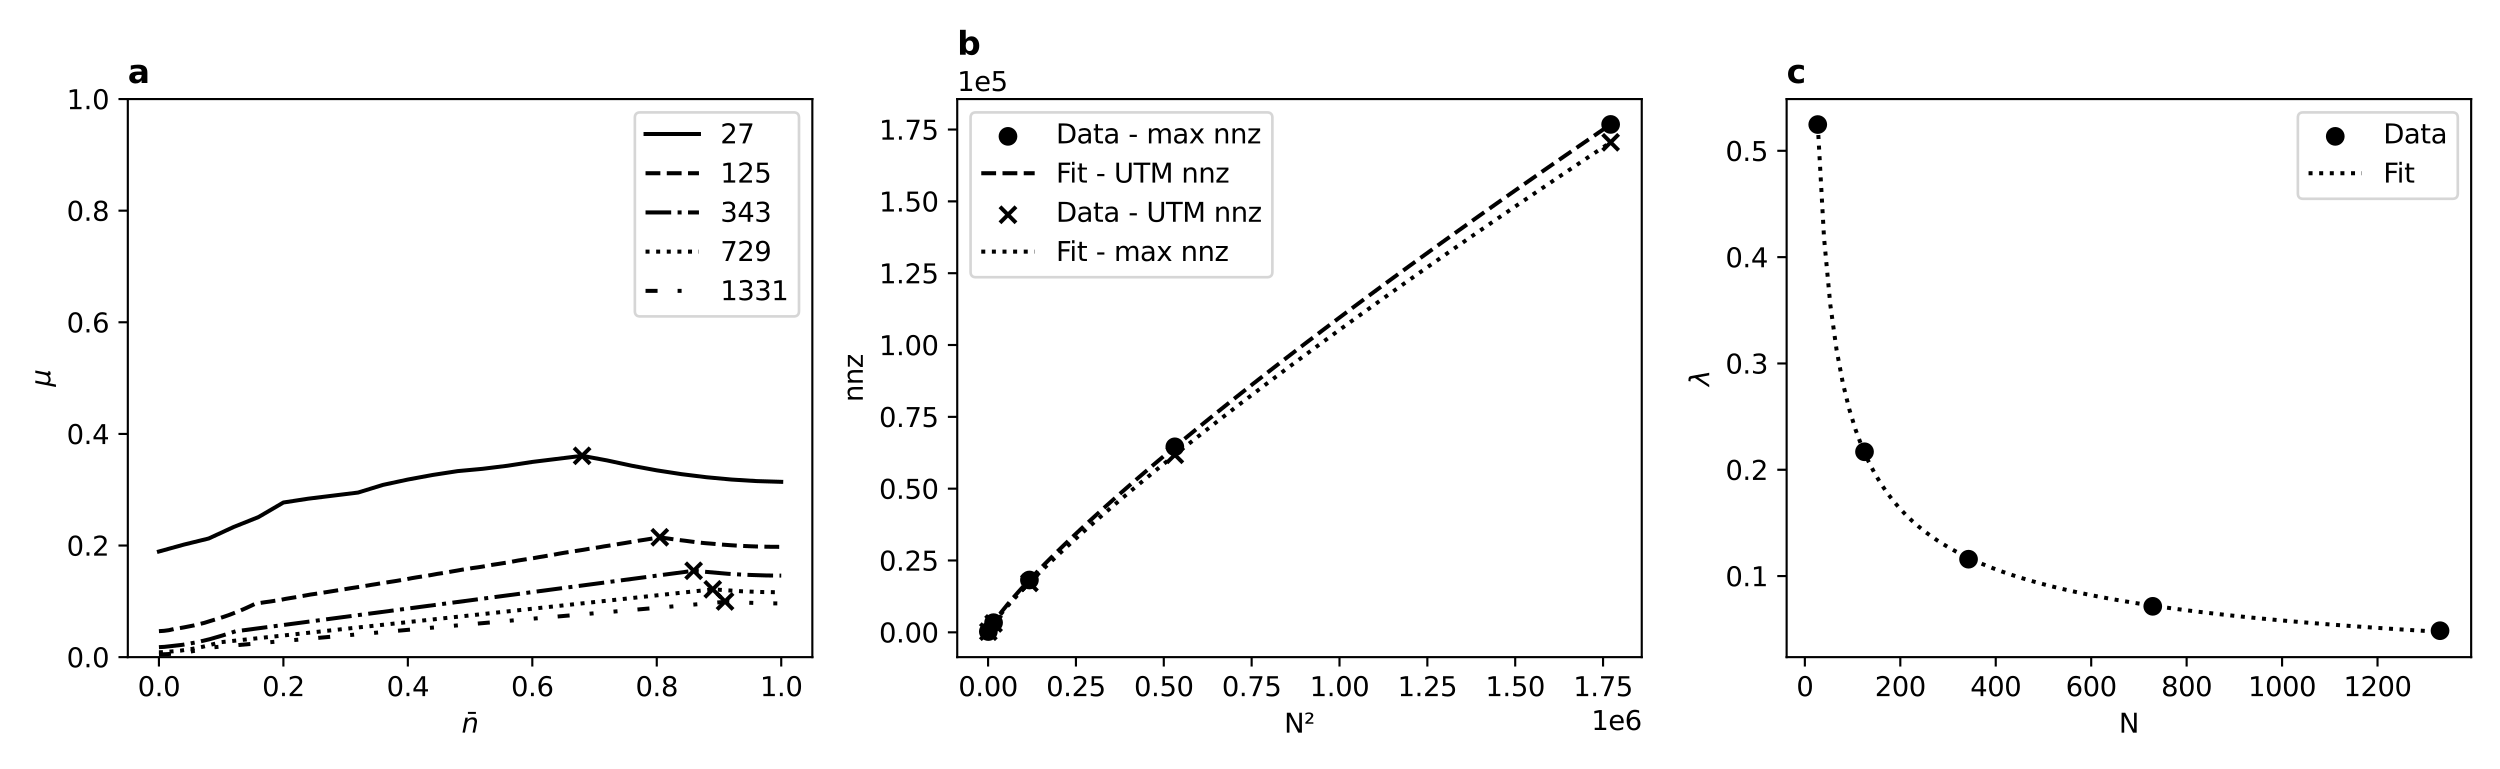 <?xml version="1.0" encoding="utf-8" standalone="no"?>
<!DOCTYPE svg PUBLIC "-//W3C//DTD SVG 1.1//EN"
  "http://www.w3.org/Graphics/SVG/1.1/DTD/svg11.dtd">
<svg xmlns:xlink="http://www.w3.org/1999/xlink" width="936pt" height="288pt" viewBox="0 0 936 288" xmlns="http://www.w3.org/2000/svg" version="1.1">
 <defs>
  <style type="text/css">*{stroke-linejoin: round; stroke-linecap: butt}</style>
 </defs>
 <g id="figure_1">
  <g id="patch_1">
   <path d="M 0 288 
L 936 288 
L 936 0 
L 0 0 
z
" style="fill: #ffffff"/>
  </g>
  <g id="axes_1">
   <g id="patch_2">
    <path d="M 47.855 246.04 
L 304.14 246.04 
L 304.14 37.08 
L 47.855 37.08 
z
" style="fill: #ffffff"/>
   </g>
   <g id="PathCollection_1">
    <defs>
     <path id="m86f2088650" d="M -3 3 
L 3 -3 
M -3 -3 
L 3 3 
" style="stroke: #000000; stroke-width: 1.5"/>
    </defs>
    <g clip-path="url(#pa4f63f801c)">
     <use xlink:href="#m86f2088650" x="217.935" y="170.654" style="stroke: #000000; stroke-width: 1.5"/>
     <use xlink:href="#m86f2088650" x="247.03" y="201.159" style="stroke: #000000; stroke-width: 1.5"/>
     <use xlink:href="#m86f2088650" x="259.695" y="213.698" style="stroke: #000000; stroke-width: 1.5"/>
     <use xlink:href="#m86f2088650" x="266.853" y="220.652" style="stroke: #000000; stroke-width: 1.5"/>
     <use xlink:href="#m86f2088650" x="271.454" y="225.188" style="stroke: #000000; stroke-width: 1.5"/>
    </g>
   </g>
   <g id="matplotlib.axis_1">
    <g id="xtick_1">
     <g id="line2d_1">
      <defs>
       <path id="md26d97a8a4" d="M 0 0 
L 0 3.5 
" style="stroke: #000000; stroke-width: 0.8"/>
      </defs>
      <g>
       <use xlink:href="#md26d97a8a4" x="59.504" y="246.04" style="stroke: #000000; stroke-width: 0.8"/>
      </g>
     </g>
     <g id="text_1">
      <!-- 0.0 -->
      <g transform="translate(51.553 260.638) scale(0.1 -0.1)">
       <defs>
        <path id="DejaVuSans-30" d="M 2034 4250 
Q 1547 4250 1301 3770 
Q 1056 3291 1056 2328 
Q 1056 1369 1301 889 
Q 1547 409 2034 409 
Q 2525 409 2770 889 
Q 3016 1369 3016 2328 
Q 3016 3291 2770 3770 
Q 2525 4250 2034 4250 
z
M 2034 4750 
Q 2819 4750 3233 4129 
Q 3647 3509 3647 2328 
Q 3647 1150 3233 529 
Q 2819 -91 2034 -91 
Q 1250 -91 836 529 
Q 422 1150 422 2328 
Q 422 3509 836 4129 
Q 1250 4750 2034 4750 
z
" transform="scale(0.016)"/>
        <path id="DejaVuSans-2e" d="M 684 794 
L 1344 794 
L 1344 0 
L 684 0 
L 684 794 
z
" transform="scale(0.016)"/>
       </defs>
       <use xlink:href="#DejaVuSans-30"/>
       <use xlink:href="#DejaVuSans-2e" x="63.623"/>
       <use xlink:href="#DejaVuSans-30" x="95.41"/>
      </g>
     </g>
    </g>
    <g id="xtick_2">
     <g id="line2d_2">
      <g>
       <use xlink:href="#md26d97a8a4" x="106.102" y="246.04" style="stroke: #000000; stroke-width: 0.8"/>
      </g>
     </g>
     <g id="text_2">
      <!-- 0.2 -->
      <g transform="translate(98.15 260.638) scale(0.1 -0.1)">
       <defs>
        <path id="DejaVuSans-32" d="M 1228 531 
L 3431 531 
L 3431 0 
L 469 0 
L 469 531 
Q 828 903 1448 1529 
Q 2069 2156 2228 2338 
Q 2531 2678 2651 2914 
Q 2772 3150 2772 3378 
Q 2772 3750 2511 3984 
Q 2250 4219 1831 4219 
Q 1534 4219 1204 4116 
Q 875 4013 500 3803 
L 500 4441 
Q 881 4594 1212 4672 
Q 1544 4750 1819 4750 
Q 2544 4750 2975 4387 
Q 3406 4025 3406 3419 
Q 3406 3131 3298 2873 
Q 3191 2616 2906 2266 
Q 2828 2175 2409 1742 
Q 1991 1309 1228 531 
z
" transform="scale(0.016)"/>
       </defs>
       <use xlink:href="#DejaVuSans-30"/>
       <use xlink:href="#DejaVuSans-2e" x="63.623"/>
       <use xlink:href="#DejaVuSans-32" x="95.41"/>
      </g>
     </g>
    </g>
    <g id="xtick_3">
     <g id="line2d_3">
      <g>
       <use xlink:href="#md26d97a8a4" x="152.699" y="246.04" style="stroke: #000000; stroke-width: 0.8"/>
      </g>
     </g>
     <g id="text_3">
      <!-- 0.4 -->
      <g transform="translate(144.747 260.638) scale(0.1 -0.1)">
       <defs>
        <path id="DejaVuSans-34" d="M 2419 4116 
L 825 1625 
L 2419 1625 
L 2419 4116 
z
M 2253 4666 
L 3047 4666 
L 3047 1625 
L 3713 1625 
L 3713 1100 
L 3047 1100 
L 3047 0 
L 2419 0 
L 2419 1100 
L 313 1100 
L 313 1709 
L 2253 4666 
z
" transform="scale(0.016)"/>
       </defs>
       <use xlink:href="#DejaVuSans-30"/>
       <use xlink:href="#DejaVuSans-2e" x="63.623"/>
       <use xlink:href="#DejaVuSans-34" x="95.41"/>
      </g>
     </g>
    </g>
    <g id="xtick_4">
     <g id="line2d_4">
      <g>
       <use xlink:href="#md26d97a8a4" x="199.296" y="246.04" style="stroke: #000000; stroke-width: 0.8"/>
      </g>
     </g>
     <g id="text_4">
      <!-- 0.6 -->
      <g transform="translate(191.345 260.638) scale(0.1 -0.1)">
       <defs>
        <path id="DejaVuSans-36" d="M 2113 2584 
Q 1688 2584 1439 2293 
Q 1191 2003 1191 1497 
Q 1191 994 1439 701 
Q 1688 409 2113 409 
Q 2538 409 2786 701 
Q 3034 994 3034 1497 
Q 3034 2003 2786 2293 
Q 2538 2584 2113 2584 
z
M 3366 4563 
L 3366 3988 
Q 3128 4100 2886 4159 
Q 2644 4219 2406 4219 
Q 1781 4219 1451 3797 
Q 1122 3375 1075 2522 
Q 1259 2794 1537 2939 
Q 1816 3084 2150 3084 
Q 2853 3084 3261 2657 
Q 3669 2231 3669 1497 
Q 3669 778 3244 343 
Q 2819 -91 2113 -91 
Q 1303 -91 875 529 
Q 447 1150 447 2328 
Q 447 3434 972 4092 
Q 1497 4750 2381 4750 
Q 2619 4750 2861 4703 
Q 3103 4656 3366 4563 
z
" transform="scale(0.016)"/>
       </defs>
       <use xlink:href="#DejaVuSans-30"/>
       <use xlink:href="#DejaVuSans-2e" x="63.623"/>
       <use xlink:href="#DejaVuSans-36" x="95.41"/>
      </g>
     </g>
    </g>
    <g id="xtick_5">
     <g id="line2d_5">
      <g>
       <use xlink:href="#md26d97a8a4" x="245.893" y="246.04" style="stroke: #000000; stroke-width: 0.8"/>
      </g>
     </g>
     <g id="text_5">
      <!-- 0.8 -->
      <g transform="translate(237.942 260.638) scale(0.1 -0.1)">
       <defs>
        <path id="DejaVuSans-38" d="M 2034 2216 
Q 1584 2216 1326 1975 
Q 1069 1734 1069 1313 
Q 1069 891 1326 650 
Q 1584 409 2034 409 
Q 2484 409 2743 651 
Q 3003 894 3003 1313 
Q 3003 1734 2745 1975 
Q 2488 2216 2034 2216 
z
M 1403 2484 
Q 997 2584 770 2862 
Q 544 3141 544 3541 
Q 544 4100 942 4425 
Q 1341 4750 2034 4750 
Q 2731 4750 3128 4425 
Q 3525 4100 3525 3541 
Q 3525 3141 3298 2862 
Q 3072 2584 2669 2484 
Q 3125 2378 3379 2068 
Q 3634 1759 3634 1313 
Q 3634 634 3220 271 
Q 2806 -91 2034 -91 
Q 1263 -91 848 271 
Q 434 634 434 1313 
Q 434 1759 690 2068 
Q 947 2378 1403 2484 
z
M 1172 3481 
Q 1172 3119 1398 2916 
Q 1625 2713 2034 2713 
Q 2441 2713 2670 2916 
Q 2900 3119 2900 3481 
Q 2900 3844 2670 4047 
Q 2441 4250 2034 4250 
Q 1625 4250 1398 4047 
Q 1172 3844 1172 3481 
z
" transform="scale(0.016)"/>
       </defs>
       <use xlink:href="#DejaVuSans-30"/>
       <use xlink:href="#DejaVuSans-2e" x="63.623"/>
       <use xlink:href="#DejaVuSans-38" x="95.41"/>
      </g>
     </g>
    </g>
    <g id="xtick_6">
     <g id="line2d_6">
      <g>
       <use xlink:href="#md26d97a8a4" x="292.491" y="246.04" style="stroke: #000000; stroke-width: 0.8"/>
      </g>
     </g>
     <g id="text_6">
      <!-- 1.0 -->
      <g transform="translate(284.539 260.638) scale(0.1 -0.1)">
       <defs>
        <path id="DejaVuSans-31" d="M 794 531 
L 1825 531 
L 1825 4091 
L 703 3866 
L 703 4441 
L 1819 4666 
L 2450 4666 
L 2450 531 
L 3481 531 
L 3481 0 
L 794 0 
L 794 531 
z
" transform="scale(0.016)"/>
       </defs>
       <use xlink:href="#DejaVuSans-31"/>
       <use xlink:href="#DejaVuSans-2e" x="63.623"/>
       <use xlink:href="#DejaVuSans-30" x="95.41"/>
      </g>
     </g>
    </g>
    <g id="text_7">
     <!-- $\bar{n}$ -->
     <g transform="translate(172.798 274.317) scale(0.1 -0.1)">
      <defs>
       <path id="DejaVuSans-304" d="M -2518 4769 
L -650 4769 
L -650 4306 
L -2518 4306 
L -2518 4769 
z
" transform="scale(0.016)"/>
       <path id="DejaVuSans-Oblique-6e" d="M 3566 2113 
L 3156 0 
L 2578 0 
L 2988 2091 
Q 3016 2238 3031 2350 
Q 3047 2463 3047 2528 
Q 3047 2791 2881 2937 
Q 2716 3084 2419 3084 
Q 1956 3084 1622 2776 
Q 1288 2469 1184 1941 
L 800 0 
L 225 0 
L 903 3500 
L 1478 3500 
L 1363 2950 
Q 1603 3253 1940 3418 
Q 2278 3584 2650 3584 
Q 3113 3584 3367 3334 
Q 3622 3084 3622 2631 
Q 3622 2519 3608 2391 
Q 3594 2263 3566 2113 
z
" transform="scale(0.016)"/>
      </defs>
      <use xlink:href="#DejaVuSans-304" transform="translate(64.188 1.484)"/>
      <use xlink:href="#DejaVuSans-Oblique-6e" transform="translate(0 0.266)"/>
     </g>
    </g>
   </g>
   <g id="matplotlib.axis_2">
    <g id="ytick_1">
     <g id="line2d_7">
      <defs>
       <path id="m86284c5adb" d="M 0 0 
L -3.5 0 
" style="stroke: #000000; stroke-width: 0.8"/>
      </defs>
      <g>
       <use xlink:href="#m86284c5adb" x="47.855" y="246.04" style="stroke: #000000; stroke-width: 0.8"/>
      </g>
     </g>
     <g id="text_8">
      <!-- 0.0 -->
      <g transform="translate(24.952 249.839) scale(0.1 -0.1)">
       <use xlink:href="#DejaVuSans-30"/>
       <use xlink:href="#DejaVuSans-2e" x="63.623"/>
       <use xlink:href="#DejaVuSans-30" x="95.41"/>
      </g>
     </g>
    </g>
    <g id="ytick_2">
     <g id="line2d_8">
      <g>
       <use xlink:href="#m86284c5adb" x="47.855" y="204.248" style="stroke: #000000; stroke-width: 0.8"/>
      </g>
     </g>
     <g id="text_9">
      <!-- 0.2 -->
      <g transform="translate(24.952 208.047) scale(0.1 -0.1)">
       <use xlink:href="#DejaVuSans-30"/>
       <use xlink:href="#DejaVuSans-2e" x="63.623"/>
       <use xlink:href="#DejaVuSans-32" x="95.41"/>
      </g>
     </g>
    </g>
    <g id="ytick_3">
     <g id="line2d_9">
      <g>
       <use xlink:href="#m86284c5adb" x="47.855" y="162.456" style="stroke: #000000; stroke-width: 0.8"/>
      </g>
     </g>
     <g id="text_10">
      <!-- 0.4 -->
      <g transform="translate(24.952 166.255) scale(0.1 -0.1)">
       <use xlink:href="#DejaVuSans-30"/>
       <use xlink:href="#DejaVuSans-2e" x="63.623"/>
       <use xlink:href="#DejaVuSans-34" x="95.41"/>
      </g>
     </g>
    </g>
    <g id="ytick_4">
     <g id="line2d_10">
      <g>
       <use xlink:href="#m86284c5adb" x="47.855" y="120.664" style="stroke: #000000; stroke-width: 0.8"/>
      </g>
     </g>
     <g id="text_11">
      <!-- 0.6 -->
      <g transform="translate(24.952 124.463) scale(0.1 -0.1)">
       <use xlink:href="#DejaVuSans-30"/>
       <use xlink:href="#DejaVuSans-2e" x="63.623"/>
       <use xlink:href="#DejaVuSans-36" x="95.41"/>
      </g>
     </g>
    </g>
    <g id="ytick_5">
     <g id="line2d_11">
      <g>
       <use xlink:href="#m86284c5adb" x="47.855" y="78.872" style="stroke: #000000; stroke-width: 0.8"/>
      </g>
     </g>
     <g id="text_12">
      <!-- 0.8 -->
      <g transform="translate(24.952 82.671) scale(0.1 -0.1)">
       <use xlink:href="#DejaVuSans-30"/>
       <use xlink:href="#DejaVuSans-2e" x="63.623"/>
       <use xlink:href="#DejaVuSans-38" x="95.41"/>
      </g>
     </g>
    </g>
    <g id="ytick_6">
     <g id="line2d_12">
      <g>
       <use xlink:href="#m86284c5adb" x="47.855" y="37.08" style="stroke: #000000; stroke-width: 0.8"/>
      </g>
     </g>
     <g id="text_13">
      <!-- 1.0 -->
      <g transform="translate(24.952 40.879) scale(0.1 -0.1)">
       <use xlink:href="#DejaVuSans-31"/>
       <use xlink:href="#DejaVuSans-2e" x="63.623"/>
       <use xlink:href="#DejaVuSans-30" x="95.41"/>
      </g>
     </g>
    </g>
    <g id="text_14">
     <!-- $\mu$ -->
     <g transform="translate(18.852 144.76) rotate(-90) scale(0.1 -0.1)">
      <defs>
       <path id="DejaVuSans-Oblique-3bc" d="M -84 -1331 
L 856 3500 
L 1434 3500 
L 1009 1322 
Q 997 1256 987 1175 
Q 978 1094 978 1013 
Q 978 722 1161 565 
Q 1344 409 1684 409 
Q 2147 409 2431 671 
Q 2716 934 2816 1459 
L 3213 3500 
L 3788 3500 
L 3266 809 
Q 3253 750 3248 706 
Q 3244 663 3244 628 
Q 3244 531 3283 486 
Q 3322 441 3406 441 
Q 3438 441 3492 456 
Q 3547 472 3647 513 
L 3559 50 
Q 3422 -19 3297 -55 
Q 3172 -91 3053 -91 
Q 2847 -91 2730 40 
Q 2613 172 2613 403 
Q 2438 153 2195 31 
Q 1953 -91 1625 -91 
Q 1334 -91 1117 43 
Q 900 178 831 397 
L 494 -1331 
L -84 -1331 
z
" transform="scale(0.016)"/>
      </defs>
      <use xlink:href="#DejaVuSans-Oblique-3bc" transform="translate(0 0.312)"/>
     </g>
    </g>
   </g>
   <g id="line2d_13">
    <path d="M 59.504 206.484 
L 68.824 203.904 
L 78.143 201.611 
L 87.463 197.311 
L 96.782 193.585 
L 106.102 188.139 
L 115.421 186.706 
L 124.74 185.559 
L 134.06 184.413 
L 143.379 181.546 
L 152.699 179.54 
L 162.018 177.82 
L 171.338 176.387 
L 180.657 175.527 
L 189.977 174.38 
L 199.296 172.947 
L 208.616 171.8 
L 217.935 170.654 
L 227.255 172.374 
L 236.574 174.38 
L 245.893 176.1 
L 255.213 177.533 
L 264.532 178.68 
L 273.852 179.54 
L 283.171 180.113 
L 292.491 180.4 
" clip-path="url(#pa4f63f801c)" style="fill: none; stroke: #000000; stroke-width: 1.5; stroke-linecap: square"/>
   </g>
   <g id="line2d_14">
    <path d="M 59.504 236.304 
L 61.399 236.184 
L 63.293 235.93 
L 65.187 235.475 
L 67.081 235.208 
L 68.975 234.873 
L 70.87 234.499 
L 72.764 234.124 
L 74.658 233.656 
L 76.552 233.188 
L 78.446 232.586 
L 80.34 232.011 
L 82.235 231.45 
L 84.129 230.821 
L 86.023 230.152 
L 87.917 229.403 
L 89.811 228.655 
L 91.706 227.852 
L 93.6 226.983 
L 95.494 226.073 
L 97.388 225.752 
L 99.282 225.458 
L 101.177 225.204 
L 103.071 224.897 
L 104.965 224.616 
L 106.859 224.228 
L 108.753 223.907 
L 110.648 223.599 
L 112.542 223.265 
L 114.436 222.931 
L 116.33 222.583 
L 118.224 222.316 
L 120.119 222.021 
L 122.013 221.727 
L 123.907 221.419 
L 125.801 221.112 
L 127.695 220.804 
L 129.59 220.51 
L 131.484 220.189 
L 133.378 219.908 
L 135.272 219.601 
L 137.166 219.306 
L 139.061 218.972 
L 140.955 218.678 
L 142.849 218.344 
L 144.743 218.063 
L 146.637 217.769 
L 148.532 217.474 
L 150.426 217.14 
L 152.32 216.832 
L 154.214 216.458 
L 156.108 216.137 
L 158.003 215.843 
L 159.897 215.562 
L 161.791 215.228 
L 163.685 214.867 
L 165.579 214.586 
L 167.474 214.278 
L 169.368 213.93 
L 171.262 213.609 
L 173.156 213.262 
L 175.05 212.994 
L 176.945 212.673 
L 178.839 212.419 
L 180.733 212.125 
L 182.627 211.777 
L 184.521 211.443 
L 186.416 211.162 
L 188.31 210.854 
L 190.204 210.56 
L 192.098 210.213 
L 193.992 209.851 
L 195.887 209.557 
L 197.781 209.263 
L 199.675 208.982 
L 201.569 208.634 
L 203.463 208.327 
L 205.358 207.993 
L 207.252 207.698 
L 209.146 207.324 
L 211.04 206.99 
L 212.934 206.695 
L 214.829 206.414 
L 216.723 206.107 
L 218.617 205.813 
L 220.511 205.478 
L 222.405 205.184 
L 224.3 204.903 
L 226.194 204.556 
L 228.088 204.275 
L 229.982 203.967 
L 231.876 203.646 
L 233.771 203.339 
L 235.665 203.018 
L 237.559 202.71 
L 239.453 202.376 
L 241.347 202.095 
L 243.242 201.787 
L 245.136 201.48 
L 247.03 201.159 
L 248.924 201.453 
L 250.818 201.72 
L 252.713 201.988 
L 254.607 202.229 
L 256.501 202.456 
L 258.395 202.71 
L 260.289 202.951 
L 262.184 203.178 
L 264.078 203.365 
L 265.972 203.512 
L 267.866 203.673 
L 269.76 203.847 
L 271.655 203.994 
L 273.549 204.128 
L 275.443 204.248 
L 277.337 204.355 
L 279.231 204.449 
L 281.125 204.529 
L 283.02 204.596 
L 284.914 204.649 
L 286.808 204.689 
L 288.702 204.716 
L 290.596 204.729 
L 292.491 204.743 
" clip-path="url(#pa4f63f801c)" style="fill: none; stroke-dasharray: 5.55,2.4; stroke-dashoffset: 0; stroke: #000000; stroke-width: 1.5"/>
   </g>
   <g id="line2d_15">
    <path d="M 59.504 242.292 
L 61.554 242.182 
L 68.386 241.41 
L 73.852 240.427 
L 78.635 239.289 
L 83.418 237.884 
L 88.201 236.36 
L 99.132 234.918 
L 108.698 233.657 
L 259.695 213.698 
L 272.677 214.839 
L 278.826 215.189 
L 287.025 215.457 
L 292.491 215.508 
L 292.491 215.508 
" clip-path="url(#pa4f63f801c)" style="fill: none; stroke-dasharray: 9.6,2.4,1.5,2.4; stroke-dashoffset: 0; stroke: #000000; stroke-width: 1.5"/>
   </g>
   <g id="line2d_16">
    <path d="M 59.504 244.223 
L 62.068 244.094 
L 67.516 243.604 
L 71.682 242.984 
L 75.849 242.166 
L 80.335 241.041 
L 82.899 240.416 
L 266.853 220.652 
L 277.749 221.378 
L 285.44 221.657 
L 292.491 221.746 
L 292.491 221.746 
" clip-path="url(#pa4f63f801c)" style="fill: none; stroke-dasharray: 1.5,2.475; stroke-dashoffset: 0; stroke: #000000; stroke-width: 1.5"/>
   </g>
   <g id="line2d_17">
    <path d="M 59.504 245.026 
L 62.66 244.898 
L 66.867 244.553 
L 71.425 243.939 
L 75.808 243.11 
L 79.665 242.362 
L 174.683 233.843 
L 192.038 232.284 
L 272.33 225.248 
L 280.044 225.663 
L 287.933 225.888 
L 292.491 225.923 
L 292.491 225.923 
" clip-path="url(#pa4f63f801c)" style="fill: none; stroke-dasharray: 4.5,7.5,1.5,7.5,1.5,7.5; stroke-dashoffset: 0; stroke: #000000; stroke-width: 1.5"/>
   </g>
   <g id="patch_3">
    <path d="M 47.855 246.04 
L 47.855 37.08 
" style="fill: none; stroke: #000000; stroke-width: 0.8; stroke-linejoin: miter; stroke-linecap: square"/>
   </g>
   <g id="patch_4">
    <path d="M 304.14 246.04 
L 304.14 37.08 
" style="fill: none; stroke: #000000; stroke-width: 0.8; stroke-linejoin: miter; stroke-linecap: square"/>
   </g>
   <g id="patch_5">
    <path d="M 47.855 246.04 
L 304.14 246.04 
" style="fill: none; stroke: #000000; stroke-width: 0.8; stroke-linejoin: miter; stroke-linecap: square"/>
   </g>
   <g id="patch_6">
    <path d="M 47.855 37.08 
L 304.14 37.08 
" style="fill: none; stroke: #000000; stroke-width: 0.8; stroke-linejoin: miter; stroke-linecap: square"/>
   </g>
   <g id="text_15">
    <!-- a -->
    <g transform="translate(47.855 31.08) scale(0.12 -0.12)">
     <defs>
      <path id="DejaVuSans-Bold-61" d="M 2106 1575 
Q 1756 1575 1579 1456 
Q 1403 1338 1403 1106 
Q 1403 894 1545 773 
Q 1688 653 1941 653 
Q 2256 653 2472 879 
Q 2688 1106 2688 1447 
L 2688 1575 
L 2106 1575 
z
M 3816 1997 
L 3816 0 
L 2688 0 
L 2688 519 
Q 2463 200 2181 54 
Q 1900 -91 1497 -91 
Q 953 -91 614 226 
Q 275 544 275 1050 
Q 275 1666 698 1953 
Q 1122 2241 2028 2241 
L 2688 2241 
L 2688 2328 
Q 2688 2594 2478 2717 
Q 2269 2841 1825 2841 
Q 1466 2841 1156 2769 
Q 847 2697 581 2553 
L 581 3406 
Q 941 3494 1303 3539 
Q 1666 3584 2028 3584 
Q 2975 3584 3395 3211 
Q 3816 2838 3816 1997 
z
" transform="scale(0.016)"/>
     </defs>
     <use xlink:href="#DejaVuSans-Bold-61"/>
    </g>
   </g>
   <g id="legend_1">
    <g id="patch_7">
     <path d="M 239.69 118.471 
L 297.14 118.471 
Q 299.14 118.471 299.14 116.471 
L 299.14 44.08 
Q 299.14 42.08 297.14 42.08 
L 239.69 42.08 
Q 237.69 42.08 237.69 44.08 
L 237.69 116.471 
Q 237.69 118.471 239.69 118.471 
z
" style="fill: #ffffff; opacity: 0.8; stroke: #cccccc; stroke-linejoin: miter"/>
    </g>
    <g id="line2d_18">
     <path d="M 241.69 50.178 
L 251.69 50.178 
L 261.69 50.178 
" style="fill: none; stroke: #000000; stroke-width: 1.5; stroke-linecap: square"/>
    </g>
    <g id="text_16">
     <!-- 27 -->
     <g transform="translate(269.69 53.678) scale(0.1 -0.1)">
      <defs>
       <path id="DejaVuSans-37" d="M 525 4666 
L 3525 4666 
L 3525 4397 
L 1831 0 
L 1172 0 
L 2766 4134 
L 525 4134 
L 525 4666 
z
" transform="scale(0.016)"/>
      </defs>
      <use xlink:href="#DejaVuSans-32"/>
      <use xlink:href="#DejaVuSans-37" x="63.623"/>
     </g>
    </g>
    <g id="line2d_19">
     <path d="M 241.69 64.857 
L 251.69 64.857 
L 261.69 64.857 
" style="fill: none; stroke-dasharray: 5.55,2.4; stroke-dashoffset: 0; stroke: #000000; stroke-width: 1.5"/>
    </g>
    <g id="text_17">
     <!-- 125 -->
     <g transform="translate(269.69 68.357) scale(0.1 -0.1)">
      <defs>
       <path id="DejaVuSans-35" d="M 691 4666 
L 3169 4666 
L 3169 4134 
L 1269 4134 
L 1269 2991 
Q 1406 3038 1543 3061 
Q 1681 3084 1819 3084 
Q 2600 3084 3056 2656 
Q 3513 2228 3513 1497 
Q 3513 744 3044 326 
Q 2575 -91 1722 -91 
Q 1428 -91 1123 -41 
Q 819 9 494 109 
L 494 744 
Q 775 591 1075 516 
Q 1375 441 1709 441 
Q 2250 441 2565 725 
Q 2881 1009 2881 1497 
Q 2881 1984 2565 2268 
Q 2250 2553 1709 2553 
Q 1456 2553 1204 2497 
Q 953 2441 691 2322 
L 691 4666 
z
" transform="scale(0.016)"/>
      </defs>
      <use xlink:href="#DejaVuSans-31"/>
      <use xlink:href="#DejaVuSans-32" x="63.623"/>
      <use xlink:href="#DejaVuSans-35" x="127.246"/>
     </g>
    </g>
    <g id="line2d_20">
     <path d="M 241.69 79.535 
L 251.69 79.535 
L 261.69 79.535 
" style="fill: none; stroke-dasharray: 9.6,2.4,1.5,2.4; stroke-dashoffset: 0; stroke: #000000; stroke-width: 1.5"/>
    </g>
    <g id="text_18">
     <!-- 343 -->
     <g transform="translate(269.69 83.035) scale(0.1 -0.1)">
      <defs>
       <path id="DejaVuSans-33" d="M 2597 2516 
Q 3050 2419 3304 2112 
Q 3559 1806 3559 1356 
Q 3559 666 3084 287 
Q 2609 -91 1734 -91 
Q 1441 -91 1130 -33 
Q 819 25 488 141 
L 488 750 
Q 750 597 1062 519 
Q 1375 441 1716 441 
Q 2309 441 2620 675 
Q 2931 909 2931 1356 
Q 2931 1769 2642 2001 
Q 2353 2234 1838 2234 
L 1294 2234 
L 1294 2753 
L 1863 2753 
Q 2328 2753 2575 2939 
Q 2822 3125 2822 3475 
Q 2822 3834 2567 4026 
Q 2313 4219 1838 4219 
Q 1578 4219 1281 4162 
Q 984 4106 628 3988 
L 628 4550 
Q 988 4650 1302 4700 
Q 1616 4750 1894 4750 
Q 2613 4750 3031 4423 
Q 3450 4097 3450 3541 
Q 3450 3153 3228 2886 
Q 3006 2619 2597 2516 
z
" transform="scale(0.016)"/>
      </defs>
      <use xlink:href="#DejaVuSans-33"/>
      <use xlink:href="#DejaVuSans-34" x="63.623"/>
      <use xlink:href="#DejaVuSans-33" x="127.246"/>
     </g>
    </g>
    <g id="line2d_21">
     <path d="M 241.69 94.213 
L 251.69 94.213 
L 261.69 94.213 
" style="fill: none; stroke-dasharray: 1.5,2.475; stroke-dashoffset: 0; stroke: #000000; stroke-width: 1.5"/>
    </g>
    <g id="text_19">
     <!-- 729 -->
     <g transform="translate(269.69 97.713) scale(0.1 -0.1)">
      <defs>
       <path id="DejaVuSans-39" d="M 703 97 
L 703 672 
Q 941 559 1184 500 
Q 1428 441 1663 441 
Q 2288 441 2617 861 
Q 2947 1281 2994 2138 
Q 2813 1869 2534 1725 
Q 2256 1581 1919 1581 
Q 1219 1581 811 2004 
Q 403 2428 403 3163 
Q 403 3881 828 4315 
Q 1253 4750 1959 4750 
Q 2769 4750 3195 4129 
Q 3622 3509 3622 2328 
Q 3622 1225 3098 567 
Q 2575 -91 1691 -91 
Q 1453 -91 1209 -44 
Q 966 3 703 97 
z
M 1959 2075 
Q 2384 2075 2632 2365 
Q 2881 2656 2881 3163 
Q 2881 3666 2632 3958 
Q 2384 4250 1959 4250 
Q 1534 4250 1286 3958 
Q 1038 3666 1038 3163 
Q 1038 2656 1286 2365 
Q 1534 2075 1959 2075 
z
" transform="scale(0.016)"/>
      </defs>
      <use xlink:href="#DejaVuSans-37"/>
      <use xlink:href="#DejaVuSans-32" x="63.623"/>
      <use xlink:href="#DejaVuSans-39" x="127.246"/>
     </g>
    </g>
    <g id="line2d_22">
     <path d="M 241.69 108.891 
L 251.69 108.891 
L 261.69 108.891 
" style="fill: none; stroke-dasharray: 4.5,7.5,1.5,7.5,1.5,7.5; stroke-dashoffset: 0; stroke: #000000; stroke-width: 1.5"/>
    </g>
    <g id="text_20">
     <!-- 1331 -->
     <g transform="translate(269.69 112.391) scale(0.1 -0.1)">
      <use xlink:href="#DejaVuSans-31"/>
      <use xlink:href="#DejaVuSans-33" x="63.623"/>
      <use xlink:href="#DejaVuSans-33" x="127.246"/>
      <use xlink:href="#DejaVuSans-31" x="190.869"/>
     </g>
    </g>
   </g>
  </g>
  <g id="axes_2">
   <g id="patch_8">
    <path d="M 358.385 246.04 
L 614.67 246.04 
L 614.67 37.08 
L 358.385 37.08 
z
" style="fill: #ffffff"/>
   </g>
   <g id="PathCollection_2">
    <defs>
     <path id="mf8dabe97a5" d="M 0 3 
C 0.796 3 1.559 2.684 2.121 2.121 
C 2.684 1.559 3 0.796 3 0 
C 3 -0.796 2.684 -1.559 2.121 -2.121 
C 1.559 -2.684 0.796 -3 0 -3 
C -0.796 -3 -1.559 -2.684 -2.121 -2.121 
C -2.684 -1.559 -3 -0.796 -3 0 
C -3 0.796 -2.684 1.559 -2.121 2.121 
C -1.559 2.684 -0.796 3 0 3 
z
" style="stroke: #000000"/>
    </defs>
    <g clip-path="url(#pca01fbbdc8)">
     <use xlink:href="#mf8dabe97a5" x="370.034" y="236.455" style="stroke: #000000"/>
     <use xlink:href="#mf8dabe97a5" x="371.994" y="233.128" style="stroke: #000000"/>
     <use xlink:href="#mf8dabe97a5" x="385.417" y="217.151" style="stroke: #000000"/>
     <use xlink:href="#mf8dabe97a5" x="439.859" y="167.286" style="stroke: #000000"/>
     <use xlink:href="#mf8dabe97a5" x="603.021" y="46.585" style="stroke: #000000"/>
    </g>
   </g>
   <g id="PathCollection_3">
    <g clip-path="url(#pca01fbbdc8)">
     <use xlink:href="#m86f2088650" x="370.034" y="236.491" style="stroke: #000000; stroke-width: 1.5"/>
     <use xlink:href="#m86f2088650" x="371.994" y="233.416" style="stroke: #000000; stroke-width: 1.5"/>
     <use xlink:href="#m86f2088650" x="385.417" y="218.247" style="stroke: #000000; stroke-width: 1.5"/>
     <use xlink:href="#m86f2088650" x="439.859" y="170.278" style="stroke: #000000; stroke-width: 1.5"/>
     <use xlink:href="#m86f2088650" x="603.021" y="53.288" style="stroke: #000000; stroke-width: 1.5"/>
    </g>
   </g>
   <g id="matplotlib.axis_3">
    <g id="xtick_7">
     <g id="line2d_23">
      <g>
       <use xlink:href="#md26d97a8a4" x="369.938" y="246.04" style="stroke: #000000; stroke-width: 0.8"/>
      </g>
     </g>
     <g id="text_21">
      <!-- 0.00 -->
      <g transform="translate(358.806 260.638) scale(0.1 -0.1)">
       <use xlink:href="#DejaVuSans-30"/>
       <use xlink:href="#DejaVuSans-2e" x="63.623"/>
       <use xlink:href="#DejaVuSans-30" x="95.41"/>
       <use xlink:href="#DejaVuSans-30" x="159.033"/>
      </g>
     </g>
    </g>
    <g id="xtick_8">
     <g id="line2d_24">
      <g>
       <use xlink:href="#md26d97a8a4" x="402.831" y="246.04" style="stroke: #000000; stroke-width: 0.8"/>
      </g>
     </g>
     <g id="text_22">
      <!-- 0.25 -->
      <g transform="translate(391.698 260.638) scale(0.1 -0.1)">
       <use xlink:href="#DejaVuSans-30"/>
       <use xlink:href="#DejaVuSans-2e" x="63.623"/>
       <use xlink:href="#DejaVuSans-32" x="95.41"/>
       <use xlink:href="#DejaVuSans-35" x="159.033"/>
      </g>
     </g>
    </g>
    <g id="xtick_9">
     <g id="line2d_25">
      <g>
       <use xlink:href="#md26d97a8a4" x="435.723" y="246.04" style="stroke: #000000; stroke-width: 0.8"/>
      </g>
     </g>
     <g id="text_23">
      <!-- 0.50 -->
      <g transform="translate(424.59 260.638) scale(0.1 -0.1)">
       <use xlink:href="#DejaVuSans-30"/>
       <use xlink:href="#DejaVuSans-2e" x="63.623"/>
       <use xlink:href="#DejaVuSans-35" x="95.41"/>
       <use xlink:href="#DejaVuSans-30" x="159.033"/>
      </g>
     </g>
    </g>
    <g id="xtick_10">
     <g id="line2d_26">
      <g>
       <use xlink:href="#md26d97a8a4" x="468.615" y="246.04" style="stroke: #000000; stroke-width: 0.8"/>
      </g>
     </g>
     <g id="text_24">
      <!-- 0.75 -->
      <g transform="translate(457.482 260.638) scale(0.1 -0.1)">
       <use xlink:href="#DejaVuSans-30"/>
       <use xlink:href="#DejaVuSans-2e" x="63.623"/>
       <use xlink:href="#DejaVuSans-37" x="95.41"/>
       <use xlink:href="#DejaVuSans-35" x="159.033"/>
      </g>
     </g>
    </g>
    <g id="xtick_11">
     <g id="line2d_27">
      <g>
       <use xlink:href="#md26d97a8a4" x="501.507" y="246.04" style="stroke: #000000; stroke-width: 0.8"/>
      </g>
     </g>
     <g id="text_25">
      <!-- 1.00 -->
      <g transform="translate(490.374 260.638) scale(0.1 -0.1)">
       <use xlink:href="#DejaVuSans-31"/>
       <use xlink:href="#DejaVuSans-2e" x="63.623"/>
       <use xlink:href="#DejaVuSans-30" x="95.41"/>
       <use xlink:href="#DejaVuSans-30" x="159.033"/>
      </g>
     </g>
    </g>
    <g id="xtick_12">
     <g id="line2d_28">
      <g>
       <use xlink:href="#md26d97a8a4" x="534.399" y="246.04" style="stroke: #000000; stroke-width: 0.8"/>
      </g>
     </g>
     <g id="text_26">
      <!-- 1.25 -->
      <g transform="translate(523.267 260.638) scale(0.1 -0.1)">
       <use xlink:href="#DejaVuSans-31"/>
       <use xlink:href="#DejaVuSans-2e" x="63.623"/>
       <use xlink:href="#DejaVuSans-32" x="95.41"/>
       <use xlink:href="#DejaVuSans-35" x="159.033"/>
      </g>
     </g>
    </g>
    <g id="xtick_13">
     <g id="line2d_29">
      <g>
       <use xlink:href="#md26d97a8a4" x="567.292" y="246.04" style="stroke: #000000; stroke-width: 0.8"/>
      </g>
     </g>
     <g id="text_27">
      <!-- 1.50 -->
      <g transform="translate(556.159 260.638) scale(0.1 -0.1)">
       <use xlink:href="#DejaVuSans-31"/>
       <use xlink:href="#DejaVuSans-2e" x="63.623"/>
       <use xlink:href="#DejaVuSans-35" x="95.41"/>
       <use xlink:href="#DejaVuSans-30" x="159.033"/>
      </g>
     </g>
    </g>
    <g id="xtick_14">
     <g id="line2d_30">
      <g>
       <use xlink:href="#md26d97a8a4" x="600.184" y="246.04" style="stroke: #000000; stroke-width: 0.8"/>
      </g>
     </g>
     <g id="text_28">
      <!-- 1.75 -->
      <g transform="translate(589.051 260.638) scale(0.1 -0.1)">
       <use xlink:href="#DejaVuSans-31"/>
       <use xlink:href="#DejaVuSans-2e" x="63.623"/>
       <use xlink:href="#DejaVuSans-37" x="95.41"/>
       <use xlink:href="#DejaVuSans-35" x="159.033"/>
      </g>
     </g>
    </g>
    <g id="text_29">
     <!-- N² -->
     <g transform="translate(480.782 274.317) scale(0.1 -0.1)">
      <defs>
       <path id="DejaVuSans-4e" d="M 628 4666 
L 1478 4666 
L 3547 763 
L 3547 4666 
L 4159 4666 
L 4159 0 
L 3309 0 
L 1241 3903 
L 1241 0 
L 628 0 
L 628 4666 
z
" transform="scale(0.016)"/>
       <path id="DejaVuSans-b2" d="M 838 2444 
L 2163 2444 
L 2163 2088 
L 294 2088 
L 294 2431 
Q 400 2528 597 2703 
Q 1672 3656 1672 3950 
Q 1672 4156 1509 4282 
Q 1347 4409 1081 4409 
Q 919 4409 728 4354 
Q 538 4300 313 4191 
L 313 4575 
Q 553 4663 761 4706 
Q 969 4750 1147 4750 
Q 1600 4750 1872 4544 
Q 2144 4338 2144 4000 
Q 2144 3566 1109 2678 
Q 934 2528 838 2444 
z
" transform="scale(0.016)"/>
      </defs>
      <use xlink:href="#DejaVuSans-4e"/>
      <use xlink:href="#DejaVuSans-b2" x="74.805"/>
     </g>
    </g>
    <g id="text_30">
     <!-- 1e6 -->
     <g transform="translate(595.792 273.317) scale(0.1 -0.1)">
      <defs>
       <path id="DejaVuSans-65" d="M 3597 1894 
L 3597 1613 
L 953 1613 
Q 991 1019 1311 708 
Q 1631 397 2203 397 
Q 2534 397 2845 478 
Q 3156 559 3463 722 
L 3463 178 
Q 3153 47 2828 -22 
Q 2503 -91 2169 -91 
Q 1331 -91 842 396 
Q 353 884 353 1716 
Q 353 2575 817 3079 
Q 1281 3584 2069 3584 
Q 2775 3584 3186 3129 
Q 3597 2675 3597 1894 
z
M 3022 2063 
Q 3016 2534 2758 2815 
Q 2500 3097 2075 3097 
Q 1594 3097 1305 2825 
Q 1016 2553 972 2059 
L 3022 2063 
z
" transform="scale(0.016)"/>
      </defs>
      <use xlink:href="#DejaVuSans-31"/>
      <use xlink:href="#DejaVuSans-65" x="63.623"/>
      <use xlink:href="#DejaVuSans-36" x="125.146"/>
     </g>
    </g>
   </g>
   <g id="matplotlib.axis_4">
    <g id="ytick_7">
     <g id="line2d_31">
      <g>
       <use xlink:href="#m86284c5adb" x="358.385" y="236.737" style="stroke: #000000; stroke-width: 0.8"/>
      </g>
     </g>
     <g id="text_31">
      <!-- 0.00 -->
      <g transform="translate(329.119 240.537) scale(0.1 -0.1)">
       <use xlink:href="#DejaVuSans-30"/>
       <use xlink:href="#DejaVuSans-2e" x="63.623"/>
       <use xlink:href="#DejaVuSans-30" x="95.41"/>
       <use xlink:href="#DejaVuSans-30" x="159.033"/>
      </g>
     </g>
    </g>
    <g id="ytick_8">
     <g id="line2d_32">
      <g>
       <use xlink:href="#m86284c5adb" x="358.385" y="209.847" style="stroke: #000000; stroke-width: 0.8"/>
      </g>
     </g>
     <g id="text_32">
      <!-- 0.25 -->
      <g transform="translate(329.119 213.646) scale(0.1 -0.1)">
       <use xlink:href="#DejaVuSans-30"/>
       <use xlink:href="#DejaVuSans-2e" x="63.623"/>
       <use xlink:href="#DejaVuSans-32" x="95.41"/>
       <use xlink:href="#DejaVuSans-35" x="159.033"/>
      </g>
     </g>
    </g>
    <g id="ytick_9">
     <g id="line2d_33">
      <g>
       <use xlink:href="#m86284c5adb" x="358.385" y="182.956" style="stroke: #000000; stroke-width: 0.8"/>
      </g>
     </g>
     <g id="text_33">
      <!-- 0.50 -->
      <g transform="translate(329.119 186.755) scale(0.1 -0.1)">
       <use xlink:href="#DejaVuSans-30"/>
       <use xlink:href="#DejaVuSans-2e" x="63.623"/>
       <use xlink:href="#DejaVuSans-35" x="95.41"/>
       <use xlink:href="#DejaVuSans-30" x="159.033"/>
      </g>
     </g>
    </g>
    <g id="ytick_10">
     <g id="line2d_34">
      <g>
       <use xlink:href="#m86284c5adb" x="358.385" y="156.065" style="stroke: #000000; stroke-width: 0.8"/>
      </g>
     </g>
     <g id="text_34">
      <!-- 0.75 -->
      <g transform="translate(329.119 159.864) scale(0.1 -0.1)">
       <use xlink:href="#DejaVuSans-30"/>
       <use xlink:href="#DejaVuSans-2e" x="63.623"/>
       <use xlink:href="#DejaVuSans-37" x="95.41"/>
       <use xlink:href="#DejaVuSans-35" x="159.033"/>
      </g>
     </g>
    </g>
    <g id="ytick_11">
     <g id="line2d_35">
      <g>
       <use xlink:href="#m86284c5adb" x="358.385" y="129.174" style="stroke: #000000; stroke-width: 0.8"/>
      </g>
     </g>
     <g id="text_35">
      <!-- 1.00 -->
      <g transform="translate(329.119 132.973) scale(0.1 -0.1)">
       <use xlink:href="#DejaVuSans-31"/>
       <use xlink:href="#DejaVuSans-2e" x="63.623"/>
       <use xlink:href="#DejaVuSans-30" x="95.41"/>
       <use xlink:href="#DejaVuSans-30" x="159.033"/>
      </g>
     </g>
    </g>
    <g id="ytick_12">
     <g id="line2d_36">
      <g>
       <use xlink:href="#m86284c5adb" x="358.385" y="102.283" style="stroke: #000000; stroke-width: 0.8"/>
      </g>
     </g>
     <g id="text_36">
      <!-- 1.25 -->
      <g transform="translate(329.119 106.083) scale(0.1 -0.1)">
       <use xlink:href="#DejaVuSans-31"/>
       <use xlink:href="#DejaVuSans-2e" x="63.623"/>
       <use xlink:href="#DejaVuSans-32" x="95.41"/>
       <use xlink:href="#DejaVuSans-35" x="159.033"/>
      </g>
     </g>
    </g>
    <g id="ytick_13">
     <g id="line2d_37">
      <g>
       <use xlink:href="#m86284c5adb" x="358.385" y="75.392" style="stroke: #000000; stroke-width: 0.8"/>
      </g>
     </g>
     <g id="text_37">
      <!-- 1.50 -->
      <g transform="translate(329.119 79.192) scale(0.1 -0.1)">
       <use xlink:href="#DejaVuSans-31"/>
       <use xlink:href="#DejaVuSans-2e" x="63.623"/>
       <use xlink:href="#DejaVuSans-35" x="95.41"/>
       <use xlink:href="#DejaVuSans-30" x="159.033"/>
      </g>
     </g>
    </g>
    <g id="ytick_14">
     <g id="line2d_38">
      <g>
       <use xlink:href="#m86284c5adb" x="358.385" y="48.502" style="stroke: #000000; stroke-width: 0.8"/>
      </g>
     </g>
     <g id="text_38">
      <!-- 1.75 -->
      <g transform="translate(329.119 52.301) scale(0.1 -0.1)">
       <use xlink:href="#DejaVuSans-31"/>
       <use xlink:href="#DejaVuSans-2e" x="63.623"/>
       <use xlink:href="#DejaVuSans-37" x="95.41"/>
       <use xlink:href="#DejaVuSans-35" x="159.033"/>
      </g>
     </g>
    </g>
    <g id="text_39">
     <!-- nnz -->
     <g transform="translate(323.04 150.522) rotate(-90) scale(0.1 -0.1)">
      <defs>
       <path id="DejaVuSans-6e" d="M 3513 2113 
L 3513 0 
L 2938 0 
L 2938 2094 
Q 2938 2591 2744 2837 
Q 2550 3084 2163 3084 
Q 1697 3084 1428 2787 
Q 1159 2491 1159 1978 
L 1159 0 
L 581 0 
L 581 3500 
L 1159 3500 
L 1159 2956 
Q 1366 3272 1645 3428 
Q 1925 3584 2291 3584 
Q 2894 3584 3203 3211 
Q 3513 2838 3513 2113 
z
" transform="scale(0.016)"/>
       <path id="DejaVuSans-7a" d="M 353 3500 
L 3084 3500 
L 3084 2975 
L 922 459 
L 3084 459 
L 3084 0 
L 275 0 
L 275 525 
L 2438 3041 
L 353 3041 
L 353 3500 
z
" transform="scale(0.016)"/>
      </defs>
      <use xlink:href="#DejaVuSans-6e"/>
      <use xlink:href="#DejaVuSans-6e" x="63.379"/>
      <use xlink:href="#DejaVuSans-7a" x="126.758"/>
     </g>
    </g>
    <g id="text_40">
     <!-- 1e5 -->
     <g transform="translate(358.385 34.08) scale(0.1 -0.1)">
      <use xlink:href="#DejaVuSans-31"/>
      <use xlink:href="#DejaVuSans-65" x="63.623"/>
      <use xlink:href="#DejaVuSans-35" x="125.146"/>
     </g>
    </g>
   </g>
   <g id="line2d_39">
    <path d="M 370.034 236.48 
L 372.388 232.556 
L 374.741 229.375 
L 377.095 226.45 
L 379.448 223.68 
L 381.801 221.022 
L 384.155 218.449 
L 386.508 215.945 
L 388.861 213.498 
L 391.215 211.101 
L 393.568 208.746 
L 395.922 206.43 
L 398.275 204.148 
L 400.628 201.896 
L 402.982 199.673 
L 405.335 197.475 
L 407.689 195.301 
L 410.042 193.149 
L 412.395 191.018 
L 414.749 188.905 
L 417.102 186.811 
L 419.456 184.734 
L 421.809 182.673 
L 424.162 180.627 
L 426.516 178.595 
L 428.869 176.577 
L 431.223 174.573 
L 433.576 172.581 
L 435.929 170.601 
L 438.283 168.632 
L 440.636 166.674 
L 442.99 164.727 
L 445.343 162.791 
L 447.696 160.864 
L 450.05 158.946 
L 452.403 157.038 
L 454.757 155.139 
L 457.11 153.248 
L 459.463 151.365 
L 461.817 149.491 
L 464.17 147.624 
L 466.524 145.765 
L 468.877 143.913 
L 471.23 142.069 
L 473.584 140.232 
L 475.937 138.401 
L 478.291 136.577 
L 480.644 134.759 
L 482.997 132.948 
L 485.351 131.143 
L 487.704 129.344 
L 490.058 127.55 
L 492.411 125.763 
L 494.764 123.981 
L 497.118 122.204 
L 499.471 120.433 
L 501.825 118.667 
L 504.178 116.906 
L 506.531 115.151 
L 508.885 113.4 
L 511.238 111.654 
L 513.592 109.912 
L 515.945 108.176 
L 518.298 106.444 
L 520.652 104.716 
L 523.005 102.993 
L 525.359 101.274 
L 527.712 99.56 
L 530.065 97.849 
L 532.419 96.143 
L 534.772 94.441 
L 537.126 92.742 
L 539.479 91.048 
L 541.832 89.357 
L 544.186 87.67 
L 546.539 85.987 
L 548.893 84.308 
L 551.246 82.632 
L 553.599 80.96 
L 555.953 79.291 
L 558.306 77.626 
L 560.66 75.964 
L 563.013 74.305 
L 565.366 72.65 
L 567.72 70.998 
L 570.073 69.349 
L 572.427 67.703 
L 574.78 66.06 
L 577.133 64.421 
L 579.487 62.784 
L 581.84 61.151 
L 584.194 59.52 
L 586.547 57.893 
L 588.9 56.268 
L 591.254 54.646 
L 593.607 53.027 
L 595.96 51.411 
L 598.314 49.797 
L 600.667 48.186 
L 603.021 46.578 
" clip-path="url(#pca01fbbdc8)" style="fill: none; stroke-dasharray: 5.55,2.4; stroke-dashoffset: 0; stroke: #000000; stroke-width: 1.5"/>
   </g>
   <g id="line2d_40">
    <path d="M 370.034 236.542 
L 372.388 232.864 
L 374.741 229.855 
L 377.095 227.079 
L 379.448 224.445 
L 381.801 221.912 
L 384.155 219.458 
L 386.508 217.066 
L 388.861 214.727 
L 391.215 212.433 
L 393.568 210.179 
L 395.922 207.959 
L 398.275 205.771 
L 400.628 203.611 
L 402.982 201.477 
L 405.335 199.367 
L 407.689 197.278 
L 410.042 195.21 
L 412.395 193.16 
L 414.749 191.129 
L 417.102 189.114 
L 419.456 187.115 
L 421.809 185.13 
L 424.162 183.16 
L 426.516 181.203 
L 428.869 179.258 
L 431.223 177.326 
L 433.576 175.405 
L 435.929 173.496 
L 438.283 171.597 
L 440.636 169.708 
L 442.99 167.829 
L 445.343 165.959 
L 447.696 164.099 
L 450.05 162.247 
L 452.403 160.404 
L 454.757 158.569 
L 457.11 156.742 
L 459.463 154.923 
L 461.817 153.111 
L 464.17 151.307 
L 466.524 149.509 
L 468.877 147.719 
L 471.23 145.935 
L 473.584 144.157 
L 475.937 142.386 
L 478.291 140.621 
L 480.644 138.862 
L 482.997 137.108 
L 485.351 135.361 
L 487.704 133.619 
L 490.058 131.882 
L 492.411 130.151 
L 494.764 128.425 
L 497.118 126.704 
L 499.471 124.988 
L 501.825 123.277 
L 504.178 121.571 
L 506.531 119.869 
L 508.885 118.172 
L 511.238 116.48 
L 513.592 114.791 
L 515.945 113.108 
L 518.298 111.428 
L 520.652 109.753 
L 523.005 108.081 
L 525.359 106.414 
L 527.712 104.751 
L 530.065 103.091 
L 532.419 101.435 
L 534.772 99.783 
L 537.126 98.135 
L 539.479 96.491 
L 541.832 94.849 
L 544.186 93.212 
L 546.539 91.578 
L 548.893 89.947 
L 551.246 88.32 
L 553.599 86.696 
L 555.953 85.075 
L 558.306 83.457 
L 560.66 81.843 
L 563.013 80.232 
L 565.366 78.624 
L 567.72 77.018 
L 570.073 75.416 
L 572.427 73.817 
L 574.78 72.221 
L 577.133 70.627 
L 579.487 69.036 
L 581.84 67.449 
L 584.194 65.863 
L 586.547 64.281 
L 588.9 62.701 
L 591.254 61.124 
L 593.607 59.55 
L 595.96 57.978 
L 598.314 56.409 
L 600.667 54.842 
L 603.021 53.278 
" clip-path="url(#pca01fbbdc8)" style="fill: none; stroke-dasharray: 1.5,2.475; stroke-dashoffset: 0; stroke: #000000; stroke-width: 1.5"/>
   </g>
   <g id="patch_9">
    <path d="M 358.385 246.04 
L 358.385 37.08 
" style="fill: none; stroke: #000000; stroke-width: 0.8; stroke-linejoin: miter; stroke-linecap: square"/>
   </g>
   <g id="patch_10">
    <path d="M 614.67 246.04 
L 614.67 37.08 
" style="fill: none; stroke: #000000; stroke-width: 0.8; stroke-linejoin: miter; stroke-linecap: square"/>
   </g>
   <g id="patch_11">
    <path d="M 358.385 246.04 
L 614.67 246.04 
" style="fill: none; stroke: #000000; stroke-width: 0.8; stroke-linejoin: miter; stroke-linecap: square"/>
   </g>
   <g id="patch_12">
    <path d="M 358.385 37.08 
L 614.67 37.08 
" style="fill: none; stroke: #000000; stroke-width: 0.8; stroke-linejoin: miter; stroke-linecap: square"/>
   </g>
   <g id="text_41">
    <!-- b -->
    <g transform="translate(358.385 20.482) scale(0.12 -0.12)">
     <defs>
      <path id="DejaVuSans-Bold-62" d="M 2400 722 
Q 2759 722 2948 984 
Q 3138 1247 3138 1747 
Q 3138 2247 2948 2509 
Q 2759 2772 2400 2772 
Q 2041 2772 1848 2508 
Q 1656 2244 1656 1747 
Q 1656 1250 1848 986 
Q 2041 722 2400 722 
z
M 1656 2988 
Q 1888 3294 2169 3439 
Q 2450 3584 2816 3584 
Q 3463 3584 3878 3070 
Q 4294 2556 4294 1747 
Q 4294 938 3878 423 
Q 3463 -91 2816 -91 
Q 2450 -91 2169 54 
Q 1888 200 1656 506 
L 1656 0 
L 538 0 
L 538 4863 
L 1656 4863 
L 1656 2988 
z
" transform="scale(0.016)"/>
     </defs>
     <use xlink:href="#DejaVuSans-Bold-62"/>
    </g>
   </g>
   <g id="legend_2">
    <g id="patch_13">
     <path d="M 365.385 103.793 
L 474.382 103.793 
Q 476.382 103.793 476.382 101.793 
L 476.382 44.08 
Q 476.382 42.08 474.382 42.08 
L 365.385 42.08 
Q 363.385 42.08 363.385 44.08 
L 363.385 101.793 
Q 363.385 103.793 365.385 103.793 
z
" style="fill: #ffffff; opacity: 0.8; stroke: #cccccc; stroke-linejoin: miter"/>
    </g>
    <g id="PathCollection_4">
     <g>
      <use xlink:href="#mf8dabe97a5" x="377.385" y="51.053" style="stroke: #000000"/>
     </g>
    </g>
    <g id="text_42">
     <!-- Data - max nnz -->
     <g transform="translate(395.385 53.678) scale(0.1 -0.1)">
      <defs>
       <path id="DejaVuSans-44" d="M 1259 4147 
L 1259 519 
L 2022 519 
Q 2988 519 3436 956 
Q 3884 1394 3884 2338 
Q 3884 3275 3436 3711 
Q 2988 4147 2022 4147 
L 1259 4147 
z
M 628 4666 
L 1925 4666 
Q 3281 4666 3915 4102 
Q 4550 3538 4550 2338 
Q 4550 1131 3912 565 
Q 3275 0 1925 0 
L 628 0 
L 628 4666 
z
" transform="scale(0.016)"/>
       <path id="DejaVuSans-61" d="M 2194 1759 
Q 1497 1759 1228 1600 
Q 959 1441 959 1056 
Q 959 750 1161 570 
Q 1363 391 1709 391 
Q 2188 391 2477 730 
Q 2766 1069 2766 1631 
L 2766 1759 
L 2194 1759 
z
M 3341 1997 
L 3341 0 
L 2766 0 
L 2766 531 
Q 2569 213 2275 61 
Q 1981 -91 1556 -91 
Q 1019 -91 701 211 
Q 384 513 384 1019 
Q 384 1609 779 1909 
Q 1175 2209 1959 2209 
L 2766 2209 
L 2766 2266 
Q 2766 2663 2505 2880 
Q 2244 3097 1772 3097 
Q 1472 3097 1187 3025 
Q 903 2953 641 2809 
L 641 3341 
Q 956 3463 1253 3523 
Q 1550 3584 1831 3584 
Q 2591 3584 2966 3190 
Q 3341 2797 3341 1997 
z
" transform="scale(0.016)"/>
       <path id="DejaVuSans-74" d="M 1172 4494 
L 1172 3500 
L 2356 3500 
L 2356 3053 
L 1172 3053 
L 1172 1153 
Q 1172 725 1289 603 
Q 1406 481 1766 481 
L 2356 481 
L 2356 0 
L 1766 0 
Q 1100 0 847 248 
Q 594 497 594 1153 
L 594 3053 
L 172 3053 
L 172 3500 
L 594 3500 
L 594 4494 
L 1172 4494 
z
" transform="scale(0.016)"/>
       <path id="DejaVuSans-20" transform="scale(0.016)"/>
       <path id="DejaVuSans-2d" d="M 313 2009 
L 1997 2009 
L 1997 1497 
L 313 1497 
L 313 2009 
z
" transform="scale(0.016)"/>
       <path id="DejaVuSans-6d" d="M 3328 2828 
Q 3544 3216 3844 3400 
Q 4144 3584 4550 3584 
Q 5097 3584 5394 3201 
Q 5691 2819 5691 2113 
L 5691 0 
L 5113 0 
L 5113 2094 
Q 5113 2597 4934 2840 
Q 4756 3084 4391 3084 
Q 3944 3084 3684 2787 
Q 3425 2491 3425 1978 
L 3425 0 
L 2847 0 
L 2847 2094 
Q 2847 2600 2669 2842 
Q 2491 3084 2119 3084 
Q 1678 3084 1418 2786 
Q 1159 2488 1159 1978 
L 1159 0 
L 581 0 
L 581 3500 
L 1159 3500 
L 1159 2956 
Q 1356 3278 1631 3431 
Q 1906 3584 2284 3584 
Q 2666 3584 2933 3390 
Q 3200 3197 3328 2828 
z
" transform="scale(0.016)"/>
       <path id="DejaVuSans-78" d="M 3513 3500 
L 2247 1797 
L 3578 0 
L 2900 0 
L 1881 1375 
L 863 0 
L 184 0 
L 1544 1831 
L 300 3500 
L 978 3500 
L 1906 2253 
L 2834 3500 
L 3513 3500 
z
" transform="scale(0.016)"/>
      </defs>
      <use xlink:href="#DejaVuSans-44"/>
      <use xlink:href="#DejaVuSans-61" x="77.002"/>
      <use xlink:href="#DejaVuSans-74" x="138.281"/>
      <use xlink:href="#DejaVuSans-61" x="177.49"/>
      <use xlink:href="#DejaVuSans-20" x="238.77"/>
      <use xlink:href="#DejaVuSans-2d" x="270.557"/>
      <use xlink:href="#DejaVuSans-20" x="306.641"/>
      <use xlink:href="#DejaVuSans-6d" x="338.428"/>
      <use xlink:href="#DejaVuSans-61" x="435.84"/>
      <use xlink:href="#DejaVuSans-78" x="497.119"/>
      <use xlink:href="#DejaVuSans-20" x="556.299"/>
      <use xlink:href="#DejaVuSans-6e" x="588.086"/>
      <use xlink:href="#DejaVuSans-6e" x="651.465"/>
      <use xlink:href="#DejaVuSans-7a" x="714.844"/>
     </g>
    </g>
    <g id="line2d_41">
     <path d="M 367.385 64.857 
L 377.385 64.857 
L 387.385 64.857 
" style="fill: none; stroke-dasharray: 5.55,2.4; stroke-dashoffset: 0; stroke: #000000; stroke-width: 1.5"/>
    </g>
    <g id="text_43">
     <!-- Fit - UTM nnz -->
     <g transform="translate(395.385 68.357) scale(0.1 -0.1)">
      <defs>
       <path id="DejaVuSans-46" d="M 628 4666 
L 3309 4666 
L 3309 4134 
L 1259 4134 
L 1259 2759 
L 3109 2759 
L 3109 2228 
L 1259 2228 
L 1259 0 
L 628 0 
L 628 4666 
z
" transform="scale(0.016)"/>
       <path id="DejaVuSans-69" d="M 603 3500 
L 1178 3500 
L 1178 0 
L 603 0 
L 603 3500 
z
M 603 4863 
L 1178 4863 
L 1178 4134 
L 603 4134 
L 603 4863 
z
" transform="scale(0.016)"/>
       <path id="DejaVuSans-55" d="M 556 4666 
L 1191 4666 
L 1191 1831 
Q 1191 1081 1462 751 
Q 1734 422 2344 422 
Q 2950 422 3222 751 
Q 3494 1081 3494 1831 
L 3494 4666 
L 4128 4666 
L 4128 1753 
Q 4128 841 3676 375 
Q 3225 -91 2344 -91 
Q 1459 -91 1007 375 
Q 556 841 556 1753 
L 556 4666 
z
" transform="scale(0.016)"/>
       <path id="DejaVuSans-54" d="M -19 4666 
L 3928 4666 
L 3928 4134 
L 2272 4134 
L 2272 0 
L 1638 0 
L 1638 4134 
L -19 4134 
L -19 4666 
z
" transform="scale(0.016)"/>
       <path id="DejaVuSans-4d" d="M 628 4666 
L 1569 4666 
L 2759 1491 
L 3956 4666 
L 4897 4666 
L 4897 0 
L 4281 0 
L 4281 4097 
L 3078 897 
L 2444 897 
L 1241 4097 
L 1241 0 
L 628 0 
L 628 4666 
z
" transform="scale(0.016)"/>
      </defs>
      <use xlink:href="#DejaVuSans-46"/>
      <use xlink:href="#DejaVuSans-69" x="50.27"/>
      <use xlink:href="#DejaVuSans-74" x="78.053"/>
      <use xlink:href="#DejaVuSans-20" x="117.262"/>
      <use xlink:href="#DejaVuSans-2d" x="149.049"/>
      <use xlink:href="#DejaVuSans-20" x="185.133"/>
      <use xlink:href="#DejaVuSans-55" x="216.92"/>
      <use xlink:href="#DejaVuSans-54" x="290.113"/>
      <use xlink:href="#DejaVuSans-4d" x="351.197"/>
      <use xlink:href="#DejaVuSans-20" x="437.477"/>
      <use xlink:href="#DejaVuSans-6e" x="469.264"/>
      <use xlink:href="#DejaVuSans-6e" x="532.643"/>
      <use xlink:href="#DejaVuSans-7a" x="596.021"/>
     </g>
    </g>
    <g id="PathCollection_5">
     <g>
      <use xlink:href="#m86f2088650" x="377.385" y="80.41" style="stroke: #000000; stroke-width: 1.5"/>
     </g>
    </g>
    <g id="text_44">
     <!-- Data - UTM nnz -->
     <g transform="translate(395.385 83.035) scale(0.1 -0.1)">
      <use xlink:href="#DejaVuSans-44"/>
      <use xlink:href="#DejaVuSans-61" x="77.002"/>
      <use xlink:href="#DejaVuSans-74" x="138.281"/>
      <use xlink:href="#DejaVuSans-61" x="177.49"/>
      <use xlink:href="#DejaVuSans-20" x="238.77"/>
      <use xlink:href="#DejaVuSans-2d" x="270.557"/>
      <use xlink:href="#DejaVuSans-20" x="306.641"/>
      <use xlink:href="#DejaVuSans-55" x="338.428"/>
      <use xlink:href="#DejaVuSans-54" x="411.621"/>
      <use xlink:href="#DejaVuSans-4d" x="472.705"/>
      <use xlink:href="#DejaVuSans-20" x="558.984"/>
      <use xlink:href="#DejaVuSans-6e" x="590.771"/>
      <use xlink:href="#DejaVuSans-6e" x="654.15"/>
      <use xlink:href="#DejaVuSans-7a" x="717.529"/>
     </g>
    </g>
    <g id="line2d_42">
     <path d="M 367.385 94.213 
L 377.385 94.213 
L 387.385 94.213 
" style="fill: none; stroke-dasharray: 1.5,2.475; stroke-dashoffset: 0; stroke: #000000; stroke-width: 1.5"/>
    </g>
    <g id="text_45">
     <!-- Fit - max nnz -->
     <g transform="translate(395.385 97.713) scale(0.1 -0.1)">
      <use xlink:href="#DejaVuSans-46"/>
      <use xlink:href="#DejaVuSans-69" x="50.27"/>
      <use xlink:href="#DejaVuSans-74" x="78.053"/>
      <use xlink:href="#DejaVuSans-20" x="117.262"/>
      <use xlink:href="#DejaVuSans-2d" x="149.049"/>
      <use xlink:href="#DejaVuSans-20" x="185.133"/>
      <use xlink:href="#DejaVuSans-6d" x="216.92"/>
      <use xlink:href="#DejaVuSans-61" x="314.332"/>
      <use xlink:href="#DejaVuSans-78" x="375.611"/>
      <use xlink:href="#DejaVuSans-20" x="434.791"/>
      <use xlink:href="#DejaVuSans-6e" x="466.578"/>
      <use xlink:href="#DejaVuSans-6e" x="529.957"/>
      <use xlink:href="#DejaVuSans-7a" x="593.336"/>
     </g>
    </g>
   </g>
  </g>
  <g id="axes_3">
   <g id="patch_14">
    <path d="M 668.915 246.04 
L 925.2 246.04 
L 925.2 37.08 
L 668.915 37.08 
z
" style="fill: #ffffff"/>
   </g>
   <g id="PathCollection_6">
    <g clip-path="url(#pd763f5c1d5)">
     <use xlink:href="#mf8dabe97a5" x="680.564" y="46.632" style="stroke: #000000"/>
     <use xlink:href="#mf8dabe97a5" x="698.074" y="169.143" style="stroke: #000000"/>
     <use xlink:href="#mf8dabe97a5" x="737.024" y="209.363" style="stroke: #000000"/>
     <use xlink:href="#mf8dabe97a5" x="805.991" y="227.006" style="stroke: #000000"/>
     <use xlink:href="#mf8dabe97a5" x="913.551" y="236.136" style="stroke: #000000"/>
    </g>
   </g>
   <g id="matplotlib.axis_5">
    <g id="xtick_15">
     <g id="line2d_43">
      <g>
       <use xlink:href="#md26d97a8a4" x="675.74" y="246.04" style="stroke: #000000; stroke-width: 0.8"/>
      </g>
     </g>
     <g id="text_46">
      <!-- 0 -->
      <g transform="translate(672.559 260.638) scale(0.1 -0.1)">
       <use xlink:href="#DejaVuSans-30"/>
      </g>
     </g>
    </g>
    <g id="xtick_16">
     <g id="line2d_44">
      <g>
       <use xlink:href="#md26d97a8a4" x="711.474" y="246.04" style="stroke: #000000; stroke-width: 0.8"/>
      </g>
     </g>
     <g id="text_47">
      <!-- 200 -->
      <g transform="translate(701.931 260.638) scale(0.1 -0.1)">
       <use xlink:href="#DejaVuSans-32"/>
       <use xlink:href="#DejaVuSans-30" x="63.623"/>
       <use xlink:href="#DejaVuSans-30" x="127.246"/>
      </g>
     </g>
    </g>
    <g id="xtick_17">
     <g id="line2d_45">
      <g>
       <use xlink:href="#md26d97a8a4" x="747.208" y="246.04" style="stroke: #000000; stroke-width: 0.8"/>
      </g>
     </g>
     <g id="text_48">
      <!-- 400 -->
      <g transform="translate(737.665 260.638) scale(0.1 -0.1)">
       <use xlink:href="#DejaVuSans-34"/>
       <use xlink:href="#DejaVuSans-30" x="63.623"/>
       <use xlink:href="#DejaVuSans-30" x="127.246"/>
      </g>
     </g>
    </g>
    <g id="xtick_18">
     <g id="line2d_46">
      <g>
       <use xlink:href="#md26d97a8a4" x="782.943" y="246.04" style="stroke: #000000; stroke-width: 0.8"/>
      </g>
     </g>
     <g id="text_49">
      <!-- 600 -->
      <g transform="translate(773.399 260.638) scale(0.1 -0.1)">
       <use xlink:href="#DejaVuSans-36"/>
       <use xlink:href="#DejaVuSans-30" x="63.623"/>
       <use xlink:href="#DejaVuSans-30" x="127.246"/>
      </g>
     </g>
    </g>
    <g id="xtick_19">
     <g id="line2d_47">
      <g>
       <use xlink:href="#md26d97a8a4" x="818.677" y="246.04" style="stroke: #000000; stroke-width: 0.8"/>
      </g>
     </g>
     <g id="text_50">
      <!-- 800 -->
      <g transform="translate(809.133 260.638) scale(0.1 -0.1)">
       <use xlink:href="#DejaVuSans-38"/>
       <use xlink:href="#DejaVuSans-30" x="63.623"/>
       <use xlink:href="#DejaVuSans-30" x="127.246"/>
      </g>
     </g>
    </g>
    <g id="xtick_20">
     <g id="line2d_48">
      <g>
       <use xlink:href="#md26d97a8a4" x="854.411" y="246.04" style="stroke: #000000; stroke-width: 0.8"/>
      </g>
     </g>
     <g id="text_51">
      <!-- 1000 -->
      <g transform="translate(841.686 260.638) scale(0.1 -0.1)">
       <use xlink:href="#DejaVuSans-31"/>
       <use xlink:href="#DejaVuSans-30" x="63.623"/>
       <use xlink:href="#DejaVuSans-30" x="127.246"/>
       <use xlink:href="#DejaVuSans-30" x="190.869"/>
      </g>
     </g>
    </g>
    <g id="xtick_21">
     <g id="line2d_49">
      <g>
       <use xlink:href="#md26d97a8a4" x="890.145" y="246.04" style="stroke: #000000; stroke-width: 0.8"/>
      </g>
     </g>
     <g id="text_52">
      <!-- 1200 -->
      <g transform="translate(877.42 260.638) scale(0.1 -0.1)">
       <use xlink:href="#DejaVuSans-31"/>
       <use xlink:href="#DejaVuSans-32" x="63.623"/>
       <use xlink:href="#DejaVuSans-30" x="127.246"/>
       <use xlink:href="#DejaVuSans-30" x="190.869"/>
      </g>
     </g>
    </g>
    <g id="text_53">
     <!-- N -->
     <g transform="translate(793.317 274.317) scale(0.1 -0.1)">
      <use xlink:href="#DejaVuSans-4e"/>
     </g>
    </g>
   </g>
   <g id="matplotlib.axis_6">
    <g id="ytick_15">
     <g id="line2d_50">
      <g>
       <use xlink:href="#m86284c5adb" x="668.915" y="215.683" style="stroke: #000000; stroke-width: 0.8"/>
      </g>
     </g>
     <g id="text_54">
      <!-- 0.1 -->
      <g transform="translate(646.012 219.482) scale(0.1 -0.1)">
       <use xlink:href="#DejaVuSans-30"/>
       <use xlink:href="#DejaVuSans-2e" x="63.623"/>
       <use xlink:href="#DejaVuSans-31" x="95.41"/>
      </g>
     </g>
    </g>
    <g id="ytick_16">
     <g id="line2d_51">
      <g>
       <use xlink:href="#m86284c5adb" x="668.915" y="175.88" style="stroke: #000000; stroke-width: 0.8"/>
      </g>
     </g>
     <g id="text_55">
      <!-- 0.2 -->
      <g transform="translate(646.012 179.679) scale(0.1 -0.1)">
       <use xlink:href="#DejaVuSans-30"/>
       <use xlink:href="#DejaVuSans-2e" x="63.623"/>
       <use xlink:href="#DejaVuSans-32" x="95.41"/>
      </g>
     </g>
    </g>
    <g id="ytick_17">
     <g id="line2d_52">
      <g>
       <use xlink:href="#m86284c5adb" x="668.915" y="136.076" style="stroke: #000000; stroke-width: 0.8"/>
      </g>
     </g>
     <g id="text_56">
      <!-- 0.3 -->
      <g transform="translate(646.012 139.876) scale(0.1 -0.1)">
       <use xlink:href="#DejaVuSans-30"/>
       <use xlink:href="#DejaVuSans-2e" x="63.623"/>
       <use xlink:href="#DejaVuSans-33" x="95.41"/>
      </g>
     </g>
    </g>
    <g id="ytick_18">
     <g id="line2d_53">
      <g>
       <use xlink:href="#m86284c5adb" x="668.915" y="96.273" style="stroke: #000000; stroke-width: 0.8"/>
      </g>
     </g>
     <g id="text_57">
      <!-- 0.4 -->
      <g transform="translate(646.012 100.072) scale(0.1 -0.1)">
       <use xlink:href="#DejaVuSans-30"/>
       <use xlink:href="#DejaVuSans-2e" x="63.623"/>
       <use xlink:href="#DejaVuSans-34" x="95.41"/>
      </g>
     </g>
    </g>
    <g id="ytick_19">
     <g id="line2d_54">
      <g>
       <use xlink:href="#m86284c5adb" x="668.915" y="56.47" style="stroke: #000000; stroke-width: 0.8"/>
      </g>
     </g>
     <g id="text_58">
      <!-- 0.5 -->
      <g transform="translate(646.012 60.269) scale(0.1 -0.1)">
       <use xlink:href="#DejaVuSans-30"/>
       <use xlink:href="#DejaVuSans-2e" x="63.623"/>
       <use xlink:href="#DejaVuSans-35" x="95.41"/>
      </g>
     </g>
    </g>
    <g id="text_59">
     <!-- $\lambda$ -->
     <g transform="translate(639.932 144.56) rotate(-90) scale(0.1 -0.1)">
      <defs>
       <path id="DejaVuSans-Oblique-3bb" d="M 2350 4316 
L 3125 0 
L 2516 0 
L 2038 2588 
L 328 0 
L -281 0 
L 1903 3356 
L 1794 3975 
Q 1725 4369 1391 4369 
L 1091 4369 
L 1184 4863 
L 1550 4856 
Q 2253 4847 2350 4316 
z
" transform="scale(0.016)"/>
      </defs>
      <use xlink:href="#DejaVuSans-Oblique-3bb" transform="translate(0 0.016)"/>
     </g>
    </g>
   </g>
   <g id="line2d_55">
    <path d="M 680.564 46.578 
L 682.918 89.064 
L 685.271 114.139 
L 687.625 131.096 
L 689.978 143.513 
L 692.331 153.095 
L 694.685 160.77 
L 697.038 167.091 
L 699.391 172.41 
L 701.745 176.965 
L 704.098 180.921 
L 706.452 184.396 
L 708.805 187.481 
L 711.158 190.241 
L 713.512 192.731 
L 715.865 194.99 
L 718.219 197.052 
L 720.572 198.944 
L 722.925 200.687 
L 725.279 202.3 
L 727.632 203.798 
L 729.986 205.194 
L 732.339 206.499 
L 734.692 207.722 
L 737.046 208.872 
L 739.399 209.955 
L 741.753 210.977 
L 744.106 211.944 
L 746.459 212.861 
L 748.813 213.731 
L 751.166 214.559 
L 753.52 215.348 
L 755.873 216.1 
L 758.226 216.819 
L 760.58 217.507 
L 762.933 218.166 
L 765.287 218.797 
L 767.64 219.403 
L 769.993 219.986 
L 772.347 220.546 
L 774.7 221.086 
L 777.054 221.606 
L 779.407 222.107 
L 781.76 222.591 
L 784.114 223.059 
L 786.467 223.511 
L 788.821 223.948 
L 791.174 224.372 
L 793.527 224.782 
L 795.881 225.18 
L 798.234 225.566 
L 800.588 225.94 
L 802.941 226.304 
L 805.294 226.657 
L 807.648 227 
L 810.001 227.334 
L 812.355 227.659 
L 814.708 227.976 
L 817.061 228.284 
L 819.415 228.584 
L 821.768 228.877 
L 824.122 229.163 
L 826.475 229.441 
L 828.828 229.713 
L 831.182 229.979 
L 833.535 230.238 
L 835.889 230.491 
L 838.242 230.739 
L 840.595 230.981 
L 842.949 231.218 
L 845.302 231.45 
L 847.656 231.676 
L 850.009 231.898 
L 852.362 232.116 
L 854.716 232.329 
L 857.069 232.537 
L 859.423 232.742 
L 861.776 232.942 
L 864.129 233.138 
L 866.483 233.331 
L 868.836 233.52 
L 871.19 233.706 
L 873.543 233.888 
L 875.896 234.066 
L 878.25 234.242 
L 880.603 234.414 
L 882.957 234.583 
L 885.31 234.75 
L 887.663 234.913 
L 890.017 235.074 
L 892.37 235.232 
L 894.724 235.387 
L 897.077 235.54 
L 899.43 235.69 
L 901.784 235.837 
L 904.137 235.983 
L 906.49 236.126 
L 908.844 236.267 
L 911.197 236.405 
L 913.551 236.542 
" clip-path="url(#pd763f5c1d5)" style="fill: none; stroke-dasharray: 1.5,2.475; stroke-dashoffset: 0; stroke: #000000; stroke-width: 1.5"/>
   </g>
   <g id="patch_15">
    <path d="M 668.915 246.04 
L 668.915 37.08 
" style="fill: none; stroke: #000000; stroke-width: 0.8; stroke-linejoin: miter; stroke-linecap: square"/>
   </g>
   <g id="patch_16">
    <path d="M 925.2 246.04 
L 925.2 37.08 
" style="fill: none; stroke: #000000; stroke-width: 0.8; stroke-linejoin: miter; stroke-linecap: square"/>
   </g>
   <g id="patch_17">
    <path d="M 668.915 246.04 
L 925.2 246.04 
" style="fill: none; stroke: #000000; stroke-width: 0.8; stroke-linejoin: miter; stroke-linecap: square"/>
   </g>
   <g id="patch_18">
    <path d="M 668.915 37.08 
L 925.2 37.08 
" style="fill: none; stroke: #000000; stroke-width: 0.8; stroke-linejoin: miter; stroke-linecap: square"/>
   </g>
   <g id="text_60">
    <!-- c -->
    <g transform="translate(668.915 31.08) scale(0.12 -0.12)">
     <defs>
      <path id="DejaVuSans-Bold-63" d="M 3366 3391 
L 3366 2478 
Q 3138 2634 2908 2709 
Q 2678 2784 2431 2784 
Q 1963 2784 1702 2511 
Q 1441 2238 1441 1747 
Q 1441 1256 1702 982 
Q 1963 709 2431 709 
Q 2694 709 2930 787 
Q 3166 866 3366 1019 
L 3366 103 
Q 3103 6 2833 -42 
Q 2563 -91 2291 -91 
Q 1344 -91 809 395 
Q 275 881 275 1747 
Q 275 2613 809 3098 
Q 1344 3584 2291 3584 
Q 2566 3584 2833 3536 
Q 3100 3488 3366 3391 
z
" transform="scale(0.016)"/>
     </defs>
     <use xlink:href="#DejaVuSans-Bold-63"/>
    </g>
   </g>
   <g id="legend_3">
    <g id="patch_19">
     <path d="M 862.323 74.436 
L 918.2 74.436 
Q 920.2 74.436 920.2 72.436 
L 920.2 44.08 
Q 920.2 42.08 918.2 42.08 
L 862.323 42.08 
Q 860.323 42.08 860.323 44.08 
L 860.323 72.436 
Q 860.323 74.436 862.323 74.436 
z
" style="fill: #ffffff; opacity: 0.8; stroke: #cccccc; stroke-linejoin: miter"/>
    </g>
    <g id="PathCollection_7">
     <g>
      <use xlink:href="#mf8dabe97a5" x="874.323" y="51.053" style="stroke: #000000"/>
     </g>
    </g>
    <g id="text_61">
     <!-- Data -->
     <g transform="translate(892.323 53.678) scale(0.1 -0.1)">
      <use xlink:href="#DejaVuSans-44"/>
      <use xlink:href="#DejaVuSans-61" x="77.002"/>
      <use xlink:href="#DejaVuSans-74" x="138.281"/>
      <use xlink:href="#DejaVuSans-61" x="177.49"/>
     </g>
    </g>
    <g id="line2d_56">
     <path d="M 864.323 64.857 
L 874.323 64.857 
L 884.323 64.857 
" style="fill: none; stroke-dasharray: 1.5,2.475; stroke-dashoffset: 0; stroke: #000000; stroke-width: 1.5"/>
    </g>
    <g id="text_62">
     <!-- Fit -->
     <g transform="translate(892.323 68.357) scale(0.1 -0.1)">
      <use xlink:href="#DejaVuSans-46"/>
      <use xlink:href="#DejaVuSans-69" x="50.27"/>
      <use xlink:href="#DejaVuSans-74" x="78.053"/>
     </g>
    </g>
   </g>
  </g>
 </g>
 <defs>
  <clipPath id="pa4f63f801c">
   <rect x="47.855" y="37.08" width="256.285" height="208.96"/>
  </clipPath>
  <clipPath id="pca01fbbdc8">
   <rect x="358.385" y="37.08" width="256.285" height="208.96"/>
  </clipPath>
  <clipPath id="pd763f5c1d5">
   <rect x="668.915" y="37.08" width="256.285" height="208.96"/>
  </clipPath>
 </defs>
</svg>
